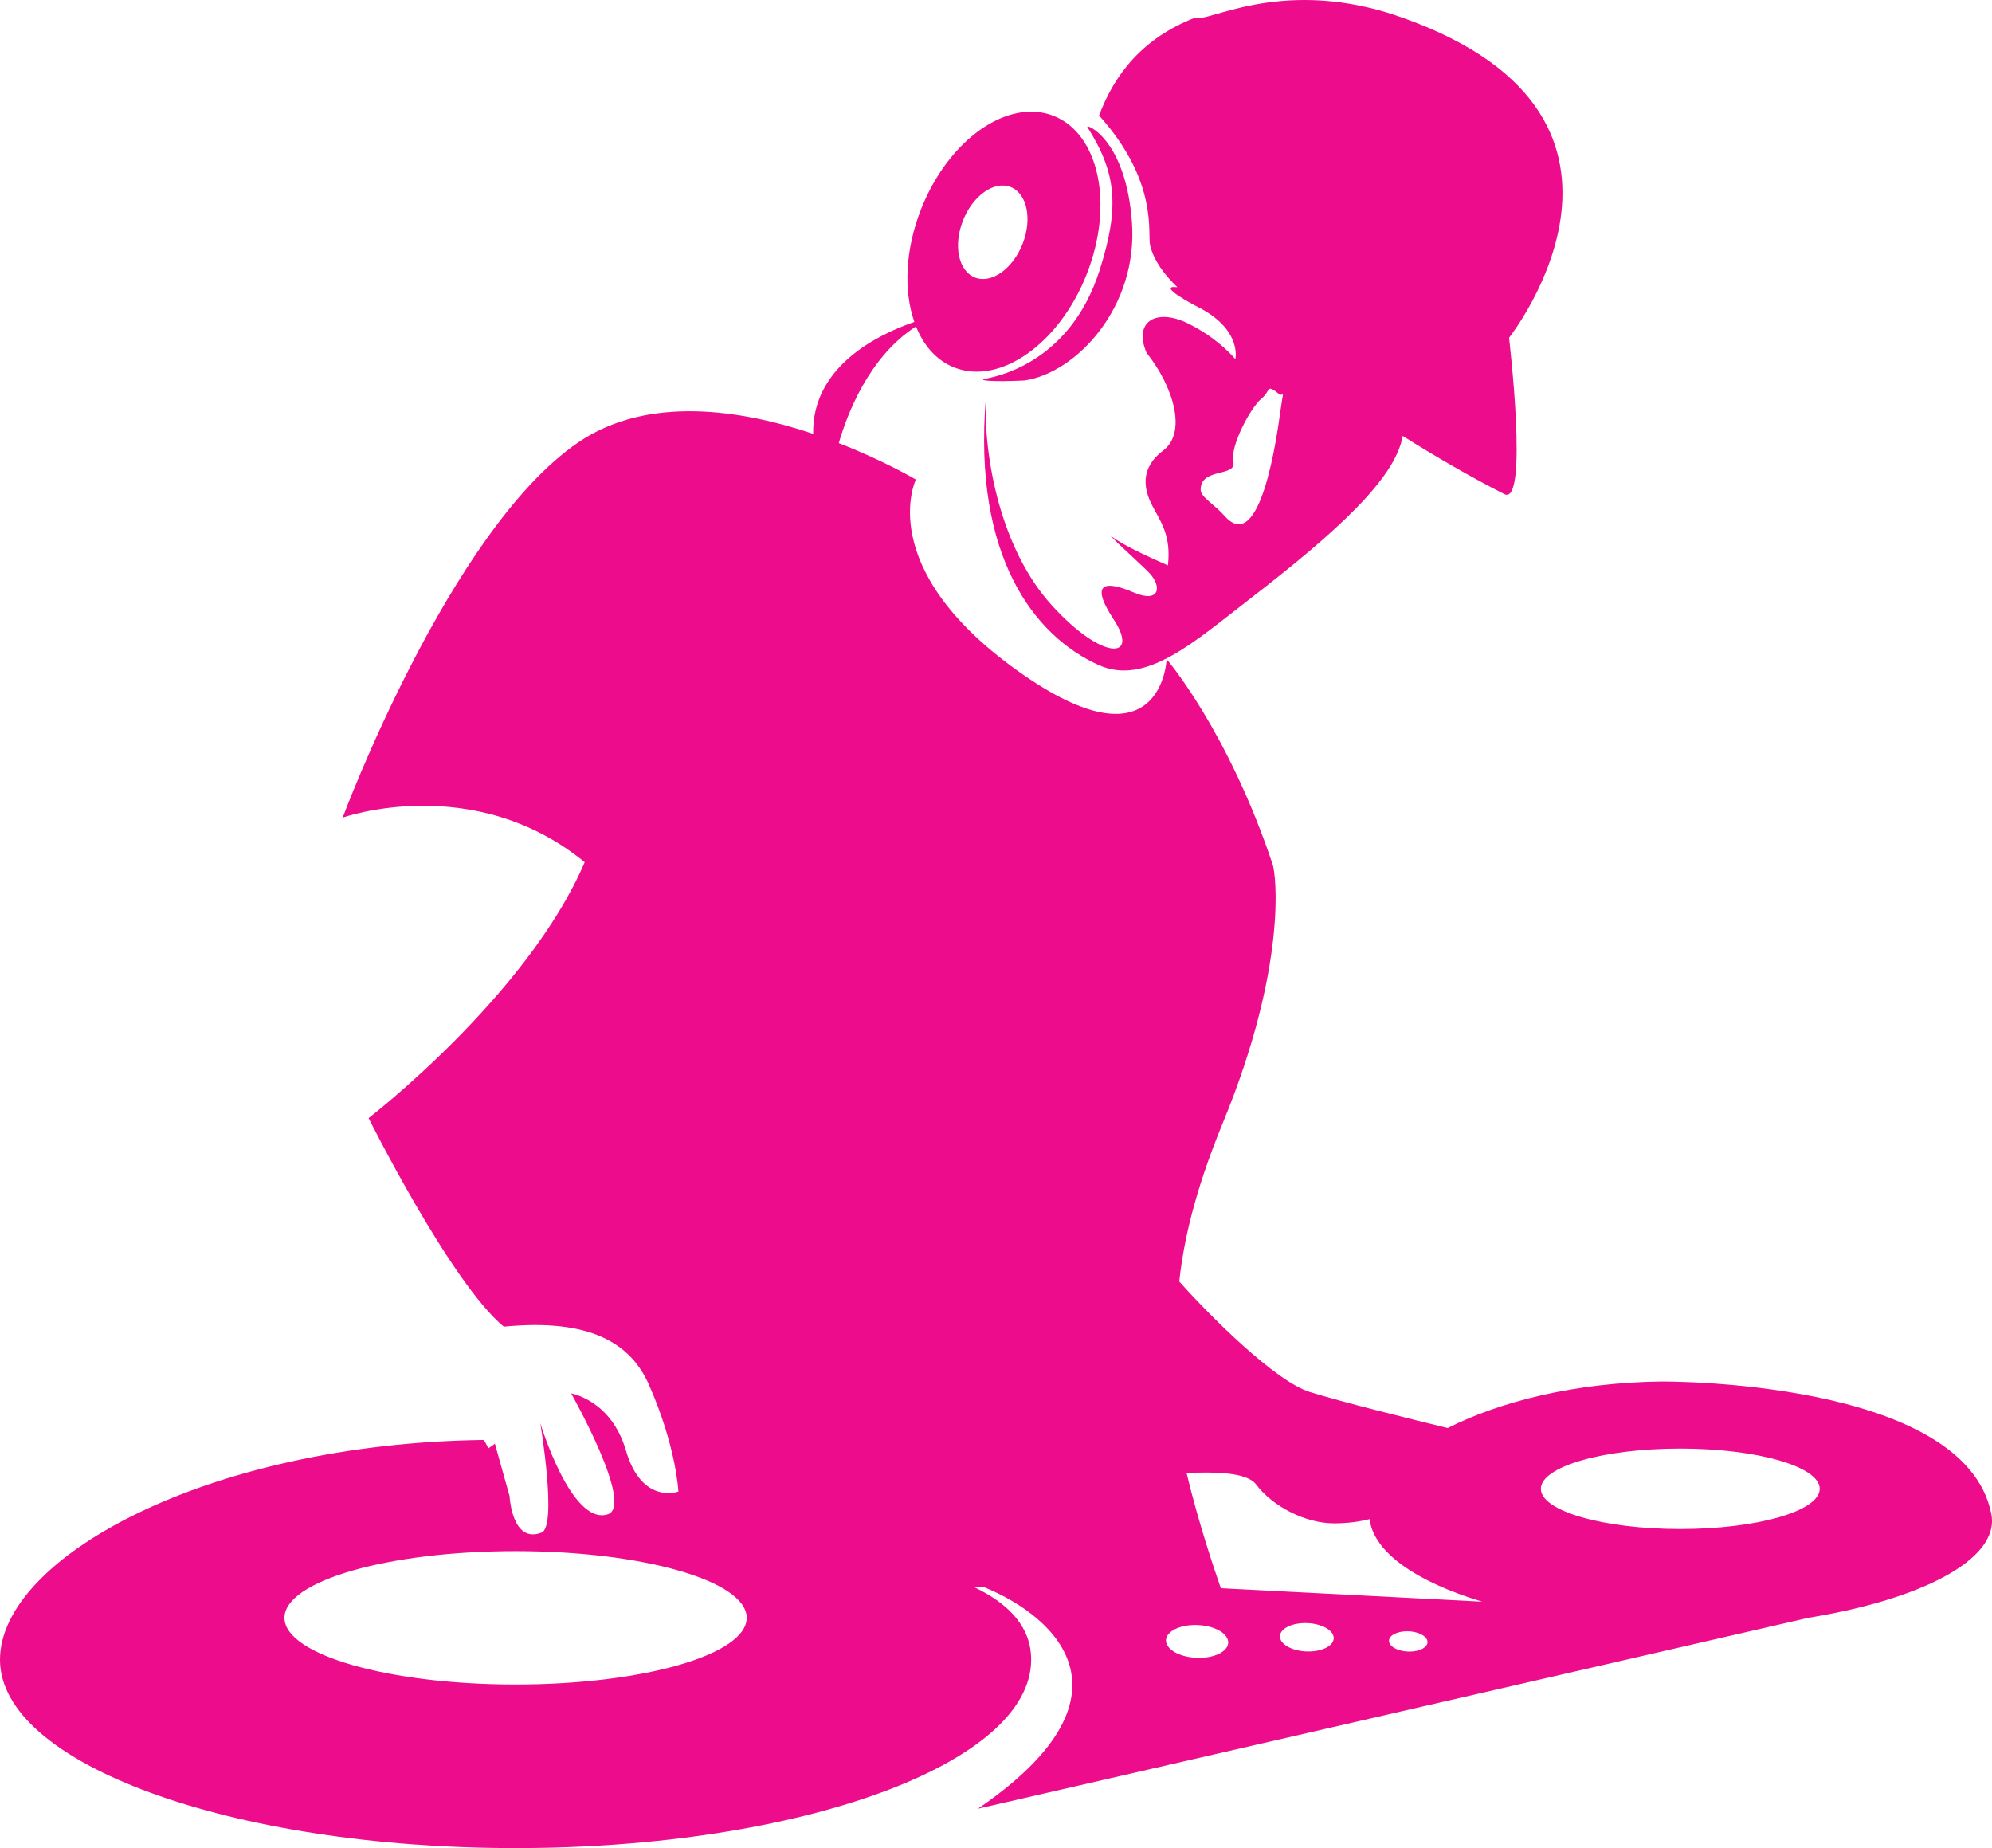 <svg version="1.1" id="图层_1" x="0px" y="0px" width="186.183px" height="172.714px" viewBox="0 0 186.183 172.714" enable-background="new 0 0 186.183 172.714" xml:space="preserve" xmlns="http://www.w3.org/2000/svg" xmlns:xlink="http://www.w3.org/1999/xlink" xmlns:xml="http://www.w3.org/XML/1998/namespace">
  <path fill="#ED0C8C" d="M101.636,11.879c-0.243-0.383,3.588,1.005,4.162,8.897c0.574,7.894-5.167,14.065-10.046,14.783
	c-3.014,0.143-4.306,0-3.731-0.144c0.573-0.143,7.893-1.148,10.764-10.189C104.652,19.342,104.363,16.185,101.636,11.879z
	 M107.497,22.945c-0.27-1.083,0.829-5.925-4.773-12.154c1.444-3.838,4.059-7.235,8.988-9.147c1.001,0.583,7.696-3.678,18.238-0.377
	c27.838,9.111,11.094,30.301,11.094,30.301s1.862,15.784-0.443,14.608c-3.284-1.673-6.537-3.579-9.496-5.435
	c-0.674,3.948-6.104,8.92-14.346,15.277c-5.115,3.946-9.682,8.113-14.066,6.135c-6.064-2.735-11.743-10.17-10.556-24.847
	c-0.187,5.516,1.392,13.997,6.162,19.253c4.768,5.256,8.234,5.06,5.807,1.357c-2.427-3.703-0.586-3.587,1.862-2.545
	c2.448,1.042,2.652-0.563,1.446-1.83c-0.781-0.823-2.7-2.49-3.678-3.526c0.744,0.593,2.228,1.432,5.424,2.823
	c0.329-2.863-0.736-4.15-1.493-5.641c-0.755-1.489-1.15-3.437,1.063-5.108c2.214-1.671,0.968-5.928-1.566-9.12
	c-1.255-2.926,0.907-4.173,3.813-2.77c2.905,1.403,4.483,3.366,4.483,3.366s0.692-2.819-3.657-4.961c0,0-3.865-2.003-1.758-1.765
	C108.819,25.672,107.85,24.357,107.497,22.945z M115.275,43.154c0.326,1.469-3.123,0.496-3.052,2.661
	c0.019,0.633,1.313,1.355,2.228,2.396c3.369,3.826,4.903-7.509,5.227-9.823c0.323-2.313,0.333-1.204-0.158-1.586
	c-1.224-0.955-0.69-0.309-1.643,0.473C116.924,38.056,114.948,41.685,115.275,43.154z M168.691,151.242
	c0.057,0.002,0.092,0.004,0.092,0.004l-77.383,17.787c15.222-10.402,7.58-17.821,0.601-20.7l-1.043-0.054
	c3.465,1.643,5.42,3.854,5.42,6.826c0,9.727-21.575,17.608-48.189,17.608C21.575,172.714,0,164.832,0,155.105
	c0-9.506,19.357-20.193,45.144-20.534c0.106-0.002,0.279,0.298,0.492,0.786c0.294-0.184,0.492-0.33,0.618-0.445l1.374,4.906
	c0,0,0.214,4.479,2.985,3.412c1.502-0.578-0.113-10.229-0.113-10.229s2.886,9.588,6.296,8.522
	c2.533-0.791-3.411-11.302-3.411-11.302s3.746,0.625,5.117,5.331c1.493,5.118,4.905,3.838,4.905,3.838s-0.198-4.229-2.773-10.022
	c-1.662-3.74-5.347-6.19-13.547-5.387c-4.938-4.075-12.638-19.488-12.638-19.488s14.855-11.436,20.201-23.918
	c-10.41-8.507-22.623-4.166-22.623-4.166s9.975-26.823,21.99-35.044c6.551-4.483,15.342-3.049,21.987-0.82
	c-0.116-6.256,5.983-9.261,9.456-10.46c-1.007-2.88-0.874-6.738,0.635-10.557c2.565-6.493,8.108-10.388,12.381-8.701
	c4.272,1.688,5.655,8.319,3.088,14.813C99,32.134,93.458,36.029,89.186,34.341c-1.635-0.646-2.843-2.021-3.572-3.831
	c-4.435,2.839-6.471,8.313-7.216,10.901c4.277,1.665,7.204,3.406,7.204,3.406s-3.991,8.226,9.519,17.876
	c13.51,9.65,13.919-1.091,13.919-1.091s5.74,6.684,9.919,19.211c0.297,0.892,1.391,9.421-4.675,24.152
	c-2.706,6.572-3.688,11.279-4.063,14.798c2.842,3.196,8.955,9.309,12.199,10.323c3,0.937,9.54,2.556,12.891,3.37
	c4.89-2.475,11.877-4.243,19.903-4.35c0,0,28.424-0.269,30.906,12.389C186.964,145.792,179.302,149.59,168.691,151.242z
	 M91.119,25.934c1.536,0.607,3.53-0.794,4.453-3.13c0.923-2.335,0.425-4.721-1.111-5.327c-1.538-0.608-3.531,0.793-4.454,3.129
	C89.084,22.942,89.581,25.327,91.119,25.934z M69.791,151.192c0-3.442-9.672-6.232-21.602-6.232s-21.602,2.79-21.602,6.232
	c0,3.44,9.672,6.231,21.602,6.231S69.791,154.633,69.791,151.192z M114.791,153.398c-0.094-0.849-1.471-1.537-3.075-1.537
	c-1.604,0-2.827,0.688-2.732,1.537c0.094,0.85,1.471,1.537,3.074,1.537C113.662,154.936,114.886,154.248,114.791,153.398z
	 M124.653,153.011c-0.082-0.734-1.271-1.329-2.656-1.329c-1.385,0-2.444,0.595-2.361,1.329c0.081,0.733,1.27,1.327,2.656,1.327
	C123.677,154.338,124.735,153.744,124.653,153.011z M133.42,153.399c-0.06-0.525-0.91-0.951-1.901-0.951
	c-0.993,0-1.75,0.426-1.691,0.951c0.059,0.524,0.91,0.95,1.902,0.95C132.721,154.35,133.478,153.924,133.42,153.399z
	 M138.528,149.684c-6.135-1.855-10.146-4.613-10.517-7.717c-0.913,0.233-2.009,0.395-3.339,0.395c-2.641,0-5.725-1.572-7.272-3.635
	c-0.856-1.142-3.787-1.18-6.498-1.073c1.101,4.611,2.617,9.095,3.205,10.77C121.945,148.828,130.528,149.271,138.528,149.684z
	 M170.082,139.135c0-2.076-5.834-3.76-13.031-3.76c-7.198,0-13.033,1.684-13.033,3.76s5.835,3.759,13.033,3.759
	C164.248,142.894,170.082,141.211,170.082,139.135z" class="color c1"/>
</svg>